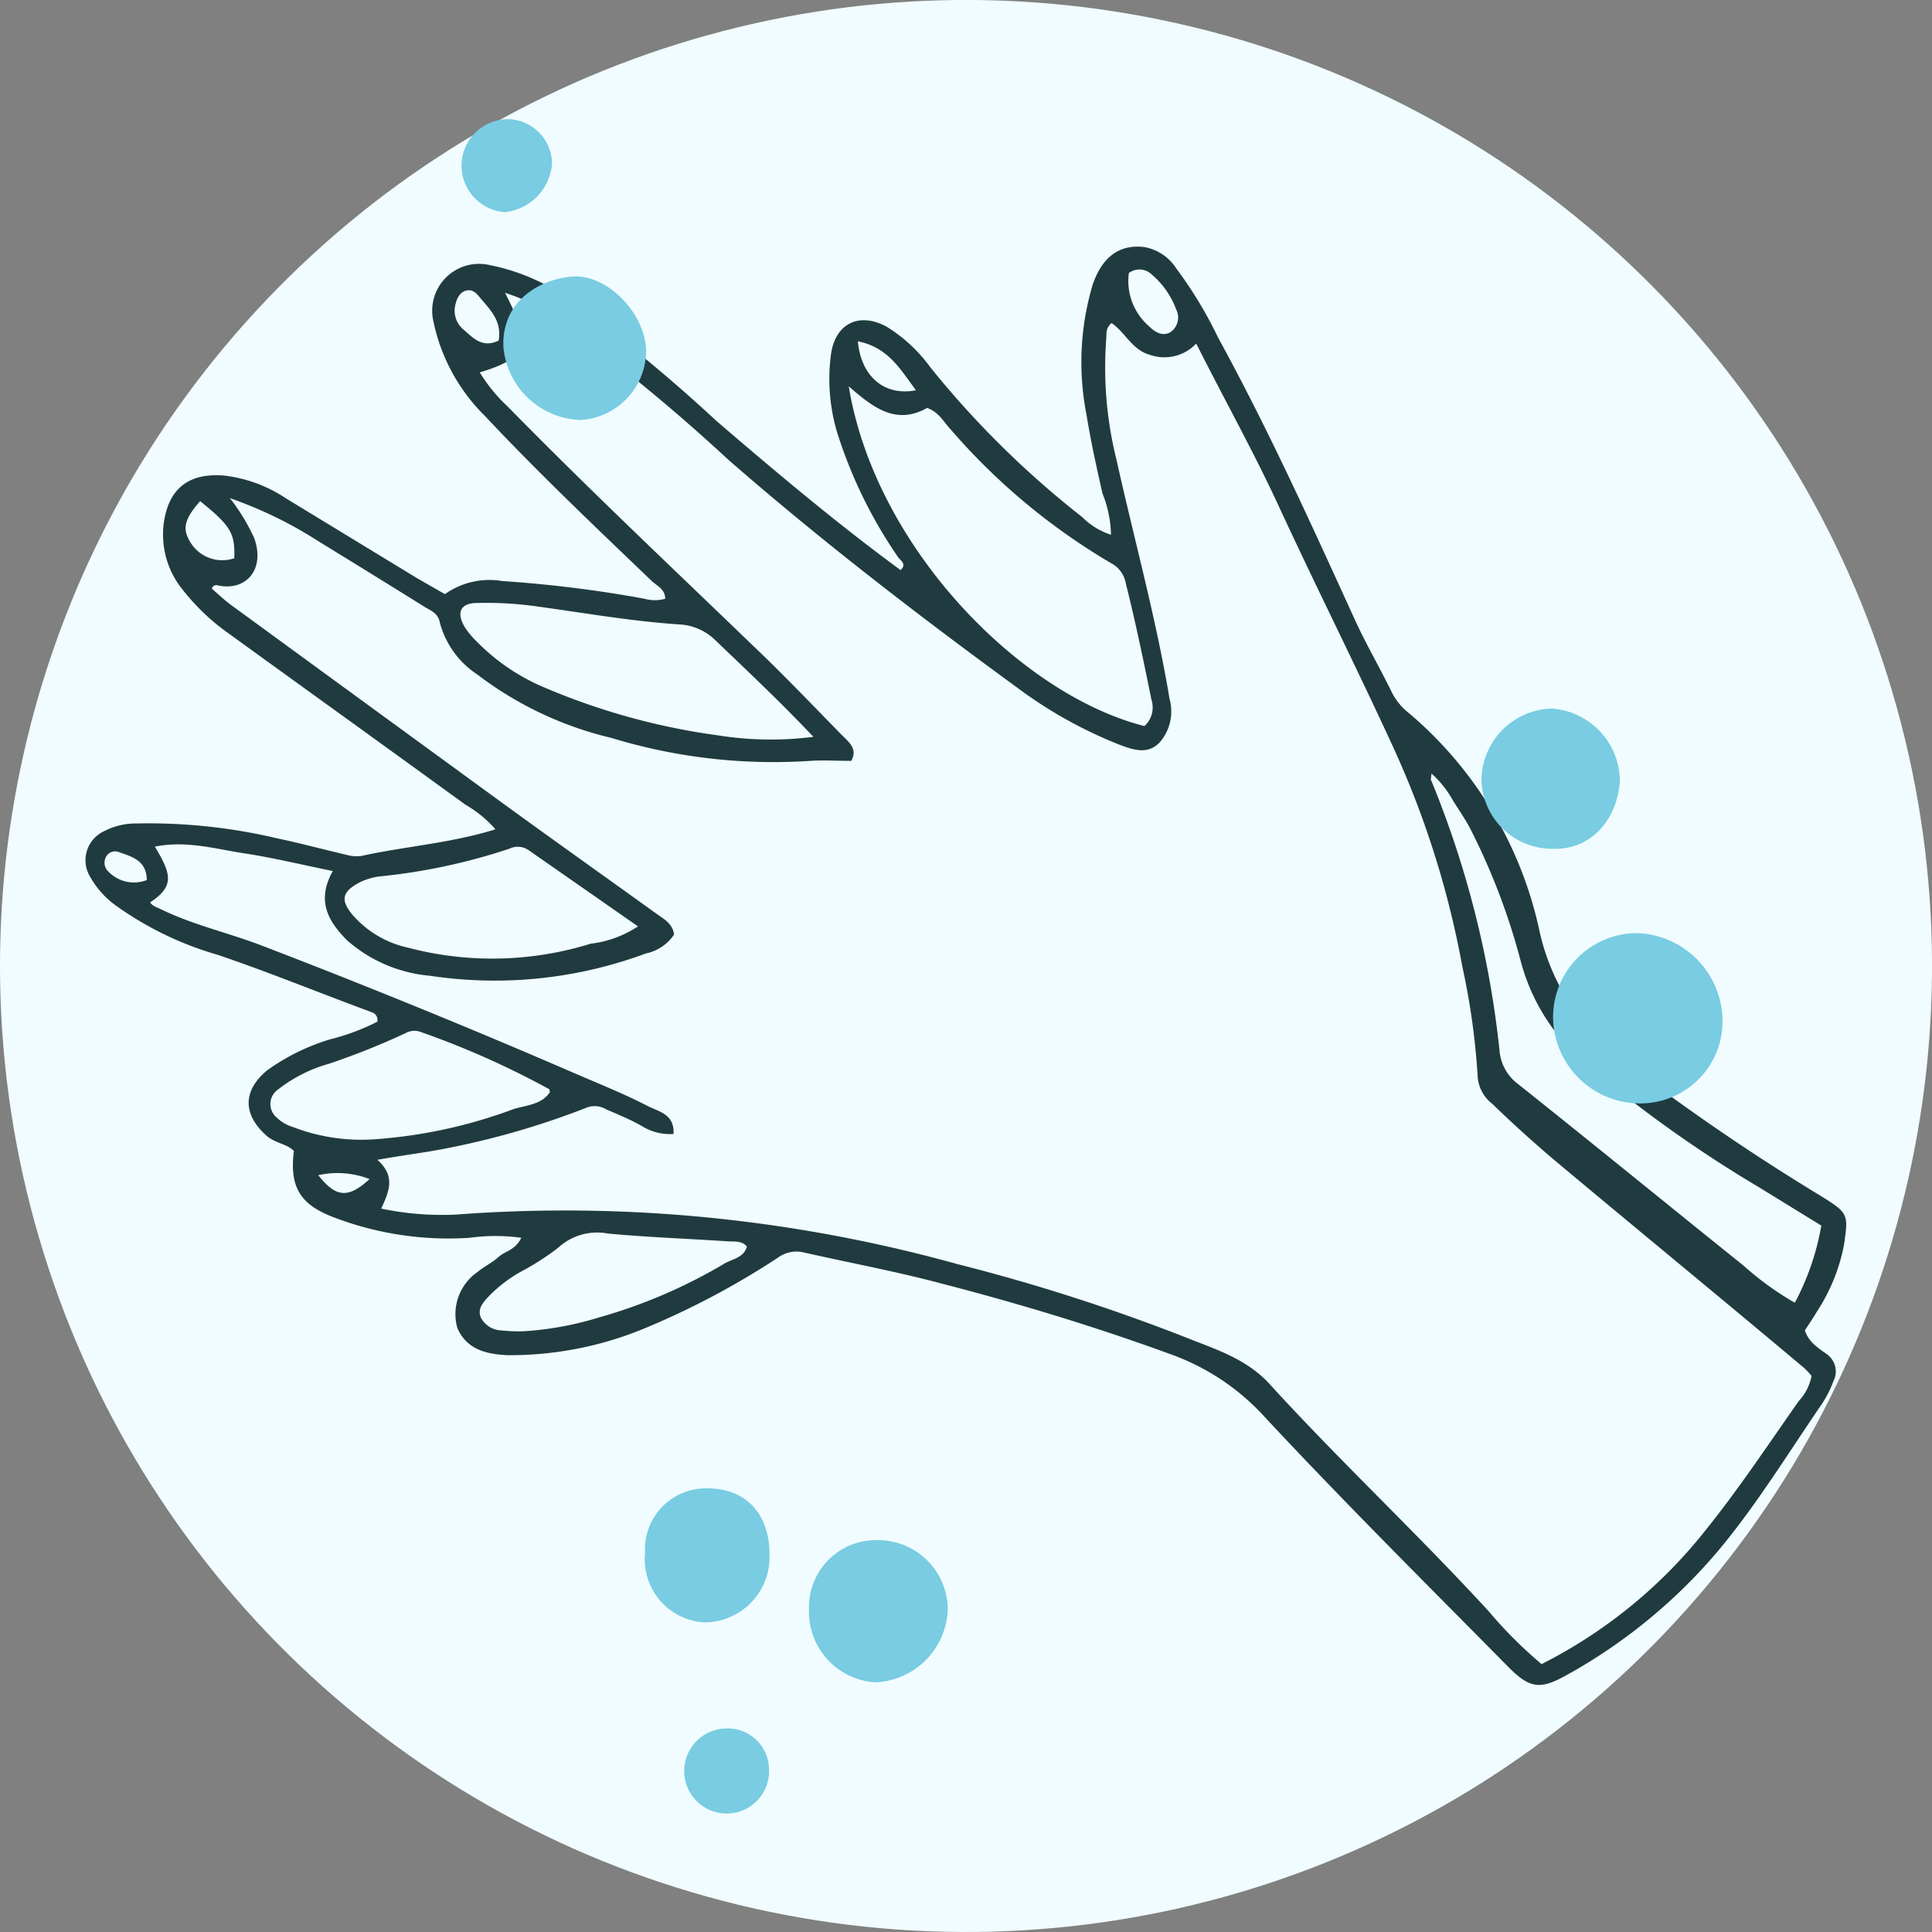 <svg xmlns="http://www.w3.org/2000/svg" viewBox="0 0 109.26 109.26"><rect x="0" y="0" width="109.26" height="109.26" fill="#808080" stroke="none"/><defs><style>.cls-1{fill:#f0fcff;}.cls-2{fill:#203b3f;}.cls-3{fill:#79cce2;}</style></defs><title>cucitangan5</title><g id="Layer_2" data-name="Layer 2"><g id="OBJECTS"><circle class="cls-1" cx="54.63" cy="54.63" r="54.63" transform="translate(-11.32 94.87) rotate(-76.39)"/><path class="cls-2" d="M29.48,70A10.67,10.67,0,0,0,26.56,70,18.14,18.14,0,0,1,19,68.89c-2-.73-2.64-1.71-2.38-3.8-.41-.41-1-.42-1.51-.83-1.37-1.19-1.42-2.56,0-3.73a12,12,0,0,1,3.55-1.75,12.64,12.64,0,0,0,2.68-1,.46.46,0,0,0-.3-.53C18.11,56.17,15.26,55,12.32,54a18.76,18.76,0,0,1-5.7-2.74,5,5,0,0,1-1.49-1.62A1.81,1.81,0,0,1,5.9,47a3.87,3.87,0,0,1,1.85-.43,31.51,31.51,0,0,1,7.92.84c1.3.27,2.58.62,3.87.92a2.22,2.22,0,0,0,.88.08c2.49-.55,5.06-.72,7.6-1.51a6.75,6.75,0,0,0-1.71-1.4c-4.43-3.22-8.87-6.41-13.3-9.62a12.37,12.37,0,0,1-2.68-2.53,4.93,4.93,0,0,1-1-4.15c.35-1.65,1.45-2.48,3.39-2.3a7.94,7.94,0,0,1,3.43,1.27l7.44,4.53,1.57.9a4.36,4.36,0,0,1,3.24-.74,70.53,70.53,0,0,1,8.05,1,2.12,2.12,0,0,0,1.17,0c0-.54-.47-.73-.76-1-3.19-3.06-6.41-6.11-9.43-9.33a10.5,10.5,0,0,1-2.92-5.36A2.65,2.65,0,0,1,27.73,15,11.55,11.55,0,0,1,32,16.8a92.29,92.29,0,0,1,8.51,7c3.39,2.91,6.81,5.79,10.42,8.44.37-.34,0-.53-.14-.73a26.35,26.35,0,0,1-3.43-7A10.54,10.54,0,0,1,47,20c.26-1.73,1.61-2.36,3.15-1.52a8.74,8.74,0,0,1,2.47,2.3,52.82,52.82,0,0,0,8.58,8.46,4,4,0,0,0,1.63,1,6.63,6.63,0,0,0-.48-2.33c-.34-1.49-.67-3-.91-4.48a15.38,15.38,0,0,1,.35-7.32c.54-1.59,1.52-2.3,2.91-2.14a2.7,2.7,0,0,1,1.8,1.18,23.54,23.54,0,0,1,2.37,3.91C71.72,24.26,74.15,29.63,76.6,35c.65,1.43,1.45,2.79,2.14,4.21a3.52,3.52,0,0,0,.94,1.12,22.25,22.25,0,0,1,7.41,12.45A12.54,12.54,0,0,0,91.81,60,122.49,122.49,0,0,0,103,67.65c1.51.95,1.54,1,1.29,2.71a10.42,10.42,0,0,1-1.53,3.8c-.22.38-.47.74-.69,1.08.22.67.77,1,1.21,1.32a1.2,1.2,0,0,1,.4,1.56,6,6,0,0,1-.67,1.31c-1.86,2.72-3.59,5.54-5.69,8.09a30.59,30.59,0,0,1-8.72,7.21c-1.48.83-2.08.77-3.28-.44C80.69,89.6,76,84.94,71.51,80.12a13.17,13.17,0,0,0-5.27-3.52c-4.26-1.56-8.58-2.87-12.95-4-2.61-.7-5.28-1.19-7.92-1.79a1.78,1.78,0,0,0-1.37.31,45.26,45.26,0,0,1-7.54,4,19.89,19.89,0,0,1-7.77,1.52c-1.2-.06-2.28-.32-2.82-1.52A2.89,2.89,0,0,1,27,71.94c.38-.32.84-.53,1.2-.86S29.14,70.71,29.48,70ZM13,28.17a11.11,11.11,0,0,1,1.38,2.27c.62,1.75-.44,3-2.05,2.67a.26.26,0,0,0-.35.18c.36.31.71.65,1.11.94q7.64,5.58,15.28,11.15c2.9,2.11,5.83,4.19,8.75,6.29.44.31.93.58,1,1.18a2.52,2.52,0,0,1-1.59,1.07A24.57,24.57,0,0,1,24.3,55.18a8.15,8.15,0,0,1-4.67-2c-1.07-1.08-1.75-2.23-.81-3.92-1.76-.36-3.37-.75-5-1s-3.3-.74-5.06-.38c.89,1.5,1.17,2.21-.27,3.15.15.23.39.28.61.39,1.82.89,3.81,1.33,5.69,2.05q8.81,3.38,17.46,7.12c1.49.65,3,1.24,4.46,2,.59.28,1.45.46,1.38,1.54a3,3,0,0,1-1.71-.4c-.67-.4-1.41-.69-2.11-1a1.26,1.26,0,0,0-1.12-.08,45.73,45.73,0,0,1-8.2,2.35c-1.13.21-2.27.35-3.61.59,1.06.94.65,1.81.22,2.76a16.78,16.78,0,0,0,4.2.34,82.35,82.35,0,0,1,16.39.4,83.43,83.43,0,0,1,12,2.4,107.78,107.78,0,0,1,12.77,4.09c1.71.69,3.51,1.21,4.86,2.67,4,4.39,8.37,8.47,12.4,12.86a24.78,24.78,0,0,0,3,3,27.81,27.81,0,0,0,9.36-7.68c1.85-2.31,3.48-4.77,5.18-7.19a2.92,2.92,0,0,0,.73-1.43,5.63,5.63,0,0,0-.4-.43c-4.76-4-9.52-7.9-14.26-11.87-1.17-1-2.28-2-3.38-3.07a2.14,2.14,0,0,1-.84-1.5,40.25,40.25,0,0,0-.87-6.27,52.28,52.28,0,0,0-4-12.61c-2.08-4.51-4.31-8.95-6.39-13.45-1.42-3.07-3.06-6-4.66-9.18a2.48,2.48,0,0,1-2.64.63c-1-.28-1.38-1.28-2.15-1.79-.36.31-.27.62-.3.91A21.57,21.57,0,0,0,63.14,26c1,4.5,2.25,9,3,13.52A2.66,2.66,0,0,1,65.57,42c-.7.71-1.54.39-2.35.08a25,25,0,0,1-5.65-3.16C51.94,34.81,46.44,30.58,41.19,26A104.24,104.24,0,0,0,31.44,18a10.22,10.22,0,0,0-2.88-1.44c1.52,2.93,1.27,3.69-1.43,4.5A9.3,9.3,0,0,0,28.72,23c4.51,4.6,9.18,9,13.84,13.49,1.75,1.66,3.41,3.41,5.1,5.13.37.37.85.75.48,1.41-.77,0-1.55-.05-2.33,0a31.42,31.42,0,0,1-11.24-1.3A20.13,20.13,0,0,1,27,38.15a5.07,5.07,0,0,1-2.12-2.92c-.1-.56-.51-.69-.87-.91-2-1.25-4-2.48-6-3.71A23.78,23.78,0,0,0,13,28.17ZM48,21.85c1.5,9.14,9.76,17.46,16.72,19.21a1.41,1.41,0,0,0,.4-1.48c-.45-2.21-.91-4.43-1.46-6.62a1.59,1.59,0,0,0-.84-1.12,36.21,36.21,0,0,1-9.13-7.64c-.36-.39-.61-.9-1.26-1.13C50.64,24.08,49.33,23,48,21.85Zm53.51,51.81A14.52,14.52,0,0,0,103,69.31l-3.58-2.2A71.4,71.4,0,0,1,89.5,60,11.35,11.35,0,0,1,86,54.35a37.33,37.33,0,0,0-2.82-7.42c-.29-.57-.66-1.1-1-1.64a5.87,5.87,0,0,0-1.23-1.55c0,.23-.07.34,0,.42A55.39,55.39,0,0,1,84.8,59.39a2.64,2.64,0,0,0,1.08,1.94c4.26,3.39,8.48,6.84,12.73,10.25A16.84,16.84,0,0,0,101.48,73.66ZM46,41.67c-1.89-2-3.74-3.73-5.54-5.46a3.14,3.14,0,0,0-2.1-.9c-2.65-.18-5.27-.64-7.89-1A20.35,20.35,0,0,0,27,34.1c-1,0-1.2.57-.7,1.39a4.54,4.54,0,0,0,.66.79,11.65,11.65,0,0,0,3.62,2.51,38,38,0,0,0,10.05,2.8A19,19,0,0,0,46,41.67ZM36.08,52.39l-6.17-4.3A1.08,1.08,0,0,0,28.8,48a33.89,33.89,0,0,1-7.19,1.55,3.6,3.6,0,0,0-1.27.35c-1,.53-1.1,1-.4,1.84a5.77,5.77,0,0,0,3.12,1.85,18.74,18.74,0,0,0,10.34-.22A6.18,6.18,0,0,0,36.08,52.39Zm-5,9.34c0-.08,0-.15-.07-.16a48.54,48.54,0,0,0-7.22-3.21,1,1,0,0,0-.84.06,42,42,0,0,1-4.35,1.74,8.28,8.28,0,0,0-2.87,1.45,1,1,0,0,0-.06,1.61,2.19,2.19,0,0,0,.88.51,10.77,10.77,0,0,0,4.77.69,28.08,28.08,0,0,0,7.73-1.7C29.78,62.5,30.66,62.47,31.12,61.73ZM42.24,70.5c-.3-.36-.72-.27-1.09-.3-2.26-.15-4.52-.23-6.77-.44a3.25,3.25,0,0,0-2.82.81,14.9,14.9,0,0,1-2.09,1.34,8,8,0,0,0-1.75,1.32c-.33.35-.75.74-.53,1.28a1.37,1.37,0,0,0,1.19.73,9.24,9.24,0,0,0,1.18.05,18.25,18.25,0,0,0,4.33-.79A29.5,29.5,0,0,0,41,71.44C41.46,71.19,42.06,71.12,42.24,70.5Zm21.6-55.06a3.38,3.38,0,0,0,1.13,3c.33.33.74.59,1.18.37a1,1,0,0,0,.37-1.3,4.8,4.8,0,0,0-1.4-2A1,1,0,0,0,63.84,15.44ZM11.32,28.34c-.89,1-1,1.55-.61,2.23a2.11,2.11,0,0,0,2.54,1C13.29,30.15,13.07,29.76,11.32,28.34ZM28.2,19.26c.2-1.13-.51-1.77-1.09-2.47-.2-.24-.39-.43-.73-.36s-.53.4-.61.74a1.39,1.39,0,0,0,.43,1.46C26.73,19.07,27.24,19.72,28.2,19.26Zm20.31,0c.17,2.05,1.53,3.16,3.29,2.81C50.94,20.93,50.26,19.65,48.51,19.3ZM8.3,49.77c0-1.08-.81-1.32-1.55-1.57a.58.58,0,0,0-.76.27.68.68,0,0,0,.14.82A2,2,0,0,0,8.3,49.77ZM20.9,66.68a5,5,0,0,0-2.9-.22C19,67.73,19.69,67.79,20.9,66.68Z"/><path class="cls-3" d="M97.41,57.58a4.64,4.64,0,0,1-4.58,4.82,4.92,4.92,0,0,1-5-4.89,4.76,4.76,0,0,1,4.69-4.74A5,5,0,0,1,97.41,57.58Z"/><path class="cls-3" d="M32.82,23.75a4.53,4.53,0,0,1-4.35-4.11c-.12-2.53,1.94-3.84,3.9-4s4.18,2.11,4.17,4.28A3.94,3.94,0,0,1,32.82,23.75Z"/><path class="cls-3" d="M53.6,91a4.28,4.28,0,0,1-4.09,4.14A4,4,0,0,1,45.75,91a3.79,3.79,0,0,1,3.86-3.9A3.94,3.94,0,0,1,53.6,91Z"/><path class="cls-3" d="M87.87,48a4,4,0,0,1-4.09-3.84,4.09,4.09,0,0,1,4-4.09,4.15,4.15,0,0,1,3.83,4C91.52,46.23,90.07,48.05,87.87,48Z"/><path class="cls-3" d="M43.52,88a3.69,3.69,0,0,1-3.73,3.75,3.58,3.58,0,0,1-3.31-3.94A3.45,3.45,0,0,1,40,84.17C42.22,84.17,43.55,85.65,43.52,88Z"/><path class="cls-3" d="M26.1,9.33a2.64,2.64,0,0,1,2.71-2.59,2.55,2.55,0,0,1,2.41,2.51A3,3,0,0,1,28.55,12,2.65,2.65,0,0,1,26.1,9.33Z"/><path class="cls-3" d="M41,97.75A2.34,2.34,0,0,1,43.49,100a2.4,2.4,0,0,1-4.79.32A2.41,2.41,0,0,1,41,97.75Z"/></g></g></svg>